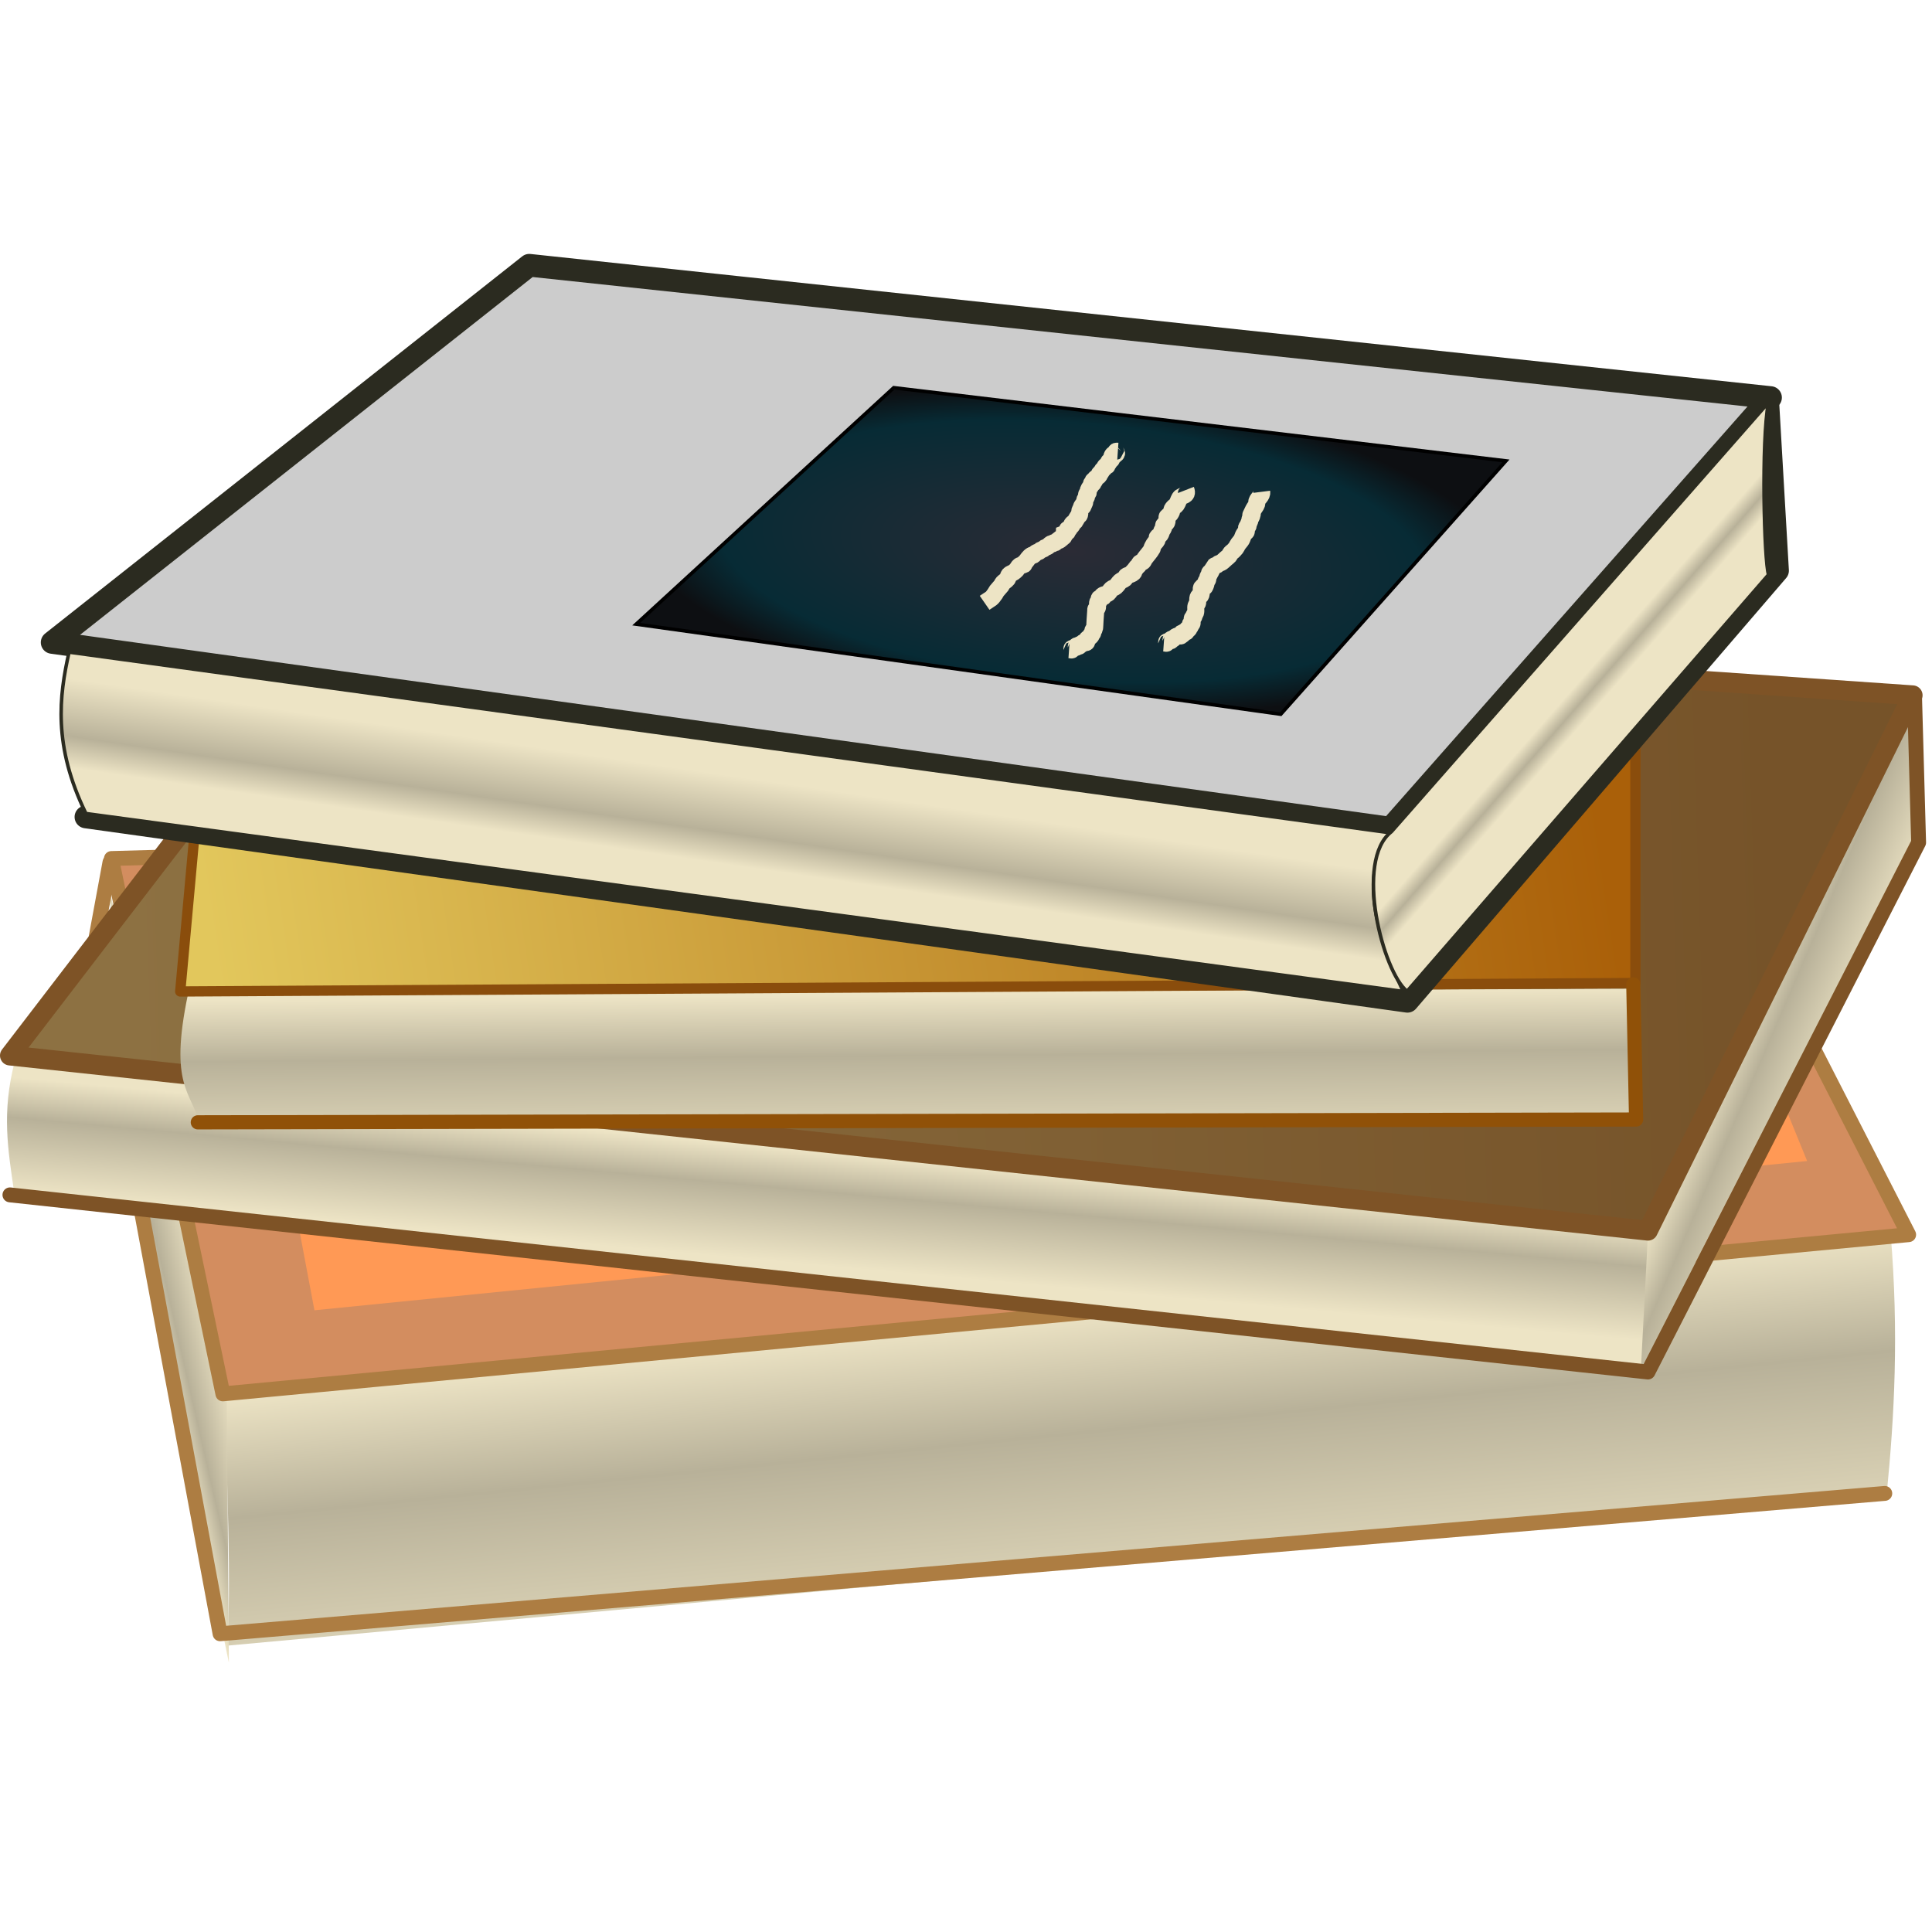 <?xml version="1.0" encoding="UTF-8" standalone="no"?>
<!-- Created with Inkscape (http://www.inkscape.org/) -->

<svg
   xmlns:dc="http://purl.org/dc/elements/1.1/"
   xmlns:cc="http://creativecommons.org/ns#"
   xmlns:rdf="http://www.w3.org/1999/02/22-rdf-syntax-ns#"
   xmlns:svg="http://www.w3.org/2000/svg"
   xmlns="http://www.w3.org/2000/svg"
   xmlns:xlink="http://www.w3.org/1999/xlink"
   xmlns:sodipodi="http://sodipodi.sourceforge.net/DTD/sodipodi-0.dtd"
   xmlns:inkscape="http://www.inkscape.org/namespaces/inkscape"
   id="svg2"
   sodipodi:docname="secondary.svg"
   viewBox="0 0 545 545"
   version="1.1"
   inkscape:version="0.92.4 (5da689c313, 2019-01-14)"
   width="545"
   height="545"
   inkscape:export-xdpi="45.17704"
   inkscape:export-ydpi="45.17704">
  <defs
     id="defs6">
    <linearGradient
       id="linearGradient3789-3">
      <stop
         id="stop3791"
         style="stop-color:#ede4c5"
         offset="0" />
      <stop
         id="stop3793"
         style="stop-color:#b8b199"
         offset=".353" />
      <stop
         id="stop3795"
         style="stop-color:#ede4c5"
         offset="1" />
    </linearGradient>
    <linearGradient
       id="linearGradient3771"
       y2="156.21"
       xlink:href="#linearGradient3789-3"
       gradientUnits="userSpaceOnUse"
       x2="241.87"
       y1="180.82"
       x1="238.25"
       inkscape:collect="always"
       gradientTransform="translate(-36.501,62.516)" />
    <linearGradient
       id="linearGradient3781"
       y2="138.96"
       gradientUnits="userSpaceOnUse"
       x2="485.13"
       y1="133.4"
       x1="478.78"
       inkscape:collect="always"
       gradientTransform="translate(-36.501,62.516)">
      <stop
         id="stop3767"
         style="stop-color:#ede4c5"
         offset="0" />
      <stop
         id="stop3773"
         style="stop-color:#b8b199"
         offset=".5" />
      <stop
         id="stop3769"
         style="stop-color:#ede4c5"
         offset="1" />
    </linearGradient>
    <radialGradient
       id="radialGradient3807"
       gradientUnits="userSpaceOnUse"
       cy="92.905"
       cx="338.64"
       gradientTransform="matrix(1,0.083,-0.03,0.363,-33.643,93.656)"
       r="123.17"
       inkscape:collect="always">
      <stop
         id="stop3799"
         style="stop-color:#2b2b35"
         offset="0" />
      <stop
         id="stop3805"
         style="stop-color:#072b35"
         offset=".808" />
      <stop
         id="stop3801"
         style="stop-color:#0d0f12"
         offset="1" />
    </radialGradient>
    <linearGradient
       id="linearGradient3875"
       y2="150.87"
       gradientUnits="userSpaceOnUse"
       x2="485.24"
       gradientTransform="translate(-36.501,62.516)"
       y1="209.62"
       x1="96.765"
       inkscape:collect="always">
      <stop
         id="stop3871"
         style="stop-color:#e2c75c"
         offset="0" />
      <stop
         id="stop3873"
         style="stop-color:#aa6009"
         offset="1" />
    </linearGradient>
    <linearGradient
       id="linearGradient3883"
       y2="266.99"
       xlink:href="#linearGradient3789-3"
       gradientUnits="userSpaceOnUse"
       x2="276.41"
       gradientTransform="translate(-36.501,62.516)"
       y1="218.16"
       x1="276"
       inkscape:collect="always" />
    <linearGradient
       id="linearGradient3899"
       y2="201.56"
       gradientUnits="userSpaceOnUse"
       x2="539.54"
       gradientTransform="translate(-36.501,62.516)"
       y1="216.72"
       x1="70.742"
       inkscape:collect="always">
      <stop
         id="stop3895"
         style="stop-color:#8d7142"
         offset="0" />
      <stop
         id="stop3897"
         style="stop-color:#765329"
         offset="1" />
    </linearGradient>
    <linearGradient
       id="linearGradient3907"
       y2="233.28"
       xlink:href="#linearGradient3789-3"
       gradientUnits="userSpaceOnUse"
       x2="555.76"
       gradientTransform="translate(-36.501,62.516)"
       y1="221.49"
       x1="528.38"
       inkscape:collect="always" />
    <linearGradient
       id="linearGradient3923"
       y2="291.95"
       xlink:href="#linearGradient3789-3"
       gradientUnits="userSpaceOnUse"
       x2="240.24"
       gradientTransform="translate(-36.501,62.516)"
       y1="259.95"
       x1="243.17"
       inkscape:collect="always" />
    <linearGradient
       id="linearGradient3941"
       y2="407.75"
       xlink:href="#linearGradient3789-3"
       gradientUnits="userSpaceOnUse"
       x2="314.44"
       gradientTransform="translate(-36.501,62.516)"
       y1="310.62"
       x1="304.64"
       inkscape:collect="always" />
    <linearGradient
       id="linearGradient3949"
       y2="302.34"
       xlink:href="#linearGradient3789-3"
       gradientUnits="userSpaceOnUse"
       x2="95.945"
       gradientTransform="translate(-35.939,66.165)"
       y1="306.27"
       x1="78.663"
       inkscape:collect="always" />
  </defs>
  <sodipodi:namedview
     id="namedview4"
     fit-margin-left="0"
     inkscape:zoom="0.89056604"
     borderopacity="1"
     inkscape:current-layer="svg2"
     inkscape:cx="229.65569"
     inkscape:cy="275.90275"
     inkscape:window-maximized="1"
     showgrid="false"
     fit-margin-right="0"
     bordercolor="#666666"
     inkscape:window-x="-8"
     guidetolerance="10"
     objecttolerance="10"
     inkscape:window-y="-8"
     fit-margin-bottom="0"
     inkscape:window-width="1024"
     inkscape:pageopacity="0"
     inkscape:pageshadow="2"
     pagecolor="#ffffff"
     gridtolerance="10"
     inkscape:window-height="705"
     fit-margin-top="0" />
  <path
     id="path3927"
     sodipodi:nodetypes="ccccc"
     style="fill:url(#linearGradient3941)"
     inkscape:connector-curvature="0"
     d="m 63.997,464.23 468.24,-42.95 c 2.172,-21.932 3.406,-45.115 1.123,-72.987 l -470.2,44.63 c 0.822,19.937 2.231,57.554 0.842,71.303 z" />
  <path
     id="path3929"
     sodipodi:nodetypes="ccccc"
     style="fill:url(#linearGradient3949)"
     inkscape:connector-curvature="0"
     d="m 30.769,250.46 33.228,144.43 0.561,74.11 -28.072,-135.59 z" />
  <path
     id="path3925"
     style="fill:#d38d5f;stroke:#ad7d42;stroke-width:4.2;stroke-linecap:round;stroke-linejoin:round"
     inkscape:connector-curvature="0"
     d="m 31.433,242.18 446.35,-12.35 60.63,118.46 -475.54,44.91 z" />
  <path
     id="path3933"
     style="fill:#ff9955"
     inkscape:connector-curvature="0"
     d="m 81.402,330.88 7.299,38.739 421.08,-42.108 -17.405,-42.669 z" />
  <path
     id="path3931"
     sodipodi:nodetypes="cccc"
     style="fill:none;stroke:#ad7d42;stroke-width:4.2;stroke-linecap:round;stroke-linejoin:round"
     inkscape:connector-curvature="0"
     d="m 31.017,243.26 -4.699,25.44 35.762,192.17 469.6,-39.59" />
  <path
     id="path3887"
     sodipodi:nodetypes="ccccc"
     style="fill:url(#linearGradient3923)"
     inkscape:connector-curvature="0"
     d="m 4.203,299.3 461.22,49.266 -1.965,36.634 -459.54,-49.4 c -1.609,-11.14 -3.55,-22.09 0.284,-36.5 z" />
  <path
     id="path3889"
     sodipodi:nodetypes="ccccc"
     style="fill:url(#linearGradient3907)"
     inkscape:connector-curvature="0"
     d="m 537.99,197.54 1.965,39.02 -77.058,149.48 1.965,-37.757 z" />
  <path
     id="path3885"
     style="fill:url(#linearGradient3899);stroke:#7e5326;stroke-width:5.6;stroke-linecap:round;stroke-linejoin:round"
     inkscape:connector-curvature="0"
     d="m 56.698,227.58 c -2.245,2.81 -53.898,70.18 -53.898,70.18 l 462.07,49.407 74.672,-151.03 -137.55,-9.544 z" />
  <path
     id="path3859"
     sodipodi:nodetypes="ccccc"
     style="fill:url(#linearGradient3883)"
     inkscape:connector-curvature="0"
     d="m 53.022,280.48 c -5.441,25.953 1.016,27.445 3.374,36.722 l 403.75,-2.978 0.794,-35.333 z" />
  <path
     id="path3855"
     style="fill:url(#linearGradient3875);stroke:#8a4d0c;stroke-width:2.9;stroke-linecap:round;stroke-linejoin:round"
     inkscape:connector-curvature="0"
     d="m 55.603,227.28 -4.764,52.404 410.5,-2.382 v -89.722 z" />
  <path
     inkscape:connector-curvature="0"
     style="fill:#cccccc;fill-opacity:1;stroke:#2b2b20;stroke-width:6.4;stroke-linecap:round;stroke-linejoin:round"
     sodipodi:nodetypes="ccccc"
     d="m 14.712,181.226 134.59,-106.4 350.15,37.322 -107.19,121.48 z"
     id="path2987" />
  <path
     inkscape:connector-curvature="0"
     style="fill:url(#radialGradient3807);stroke:#000000;stroke-width:1px"
     d="m 179.469,176.066 72.65,-66.697 172.69,20.644 -63.52,71.463 z"
     id="path2989" />
  <path
     inkscape:connector-curvature="0"
     style="fill:none;stroke:#2b2b20;stroke-width:6.4;stroke-linecap:round;stroke-linejoin:round"
     sodipodi:nodetypes="cccc"
     d="m 24.24,230.456 372.78,52 104.41,-121.48 -2.78,-48.034"
     id="path2991" />
  <path
     inkscape:connector-curvature="0"
     style="fill:url(#linearGradient3771);stroke:#2b2b20;stroke-width:0.99;stroke-linecap:round;stroke-linejoin:round"
     sodipodi:nodetypes="ccccc"
     d="m 19.476,183.966 c -2.785,12.409 -4.566,26.4 4.764,45.524 l 371.59,50.194 c -8.251,-17.51 -12.166,-33.427 -3.573,-44.746 z"
     id="path2993" />
  <path
     d="m 392.509,234.606 c -10.575,8.189 -2.4,39.635 4.415,45.028 l 101.97,-117.52 c -1.262,-3.981 -2.086,-37.629 -0.036,-48.568 z"
     inkscape:connector-curvature="0"
     style="fill:url(#linearGradient3781);stroke:#2b2b20;stroke-linecap:round;stroke-linejoin:round"
     sodipodi:nodetypes="ccccc"
     id="path3763" />
  <path
     inkscape:connector-curvature="0"
     style="fill:none;stroke:#ede4c5;stroke-width:4.8"
     d="m 355.929,138.73 c 0.15,1.18 -1.069,1.732 -1.38,2.69 -0.082,0.252 0.027,0.54 -0.055,0.792 -0.183,0.563 -0.645,0.996 -0.902,1.529 -1.871,3.876 0.367,-0.819 -0.533,1.953 -0.091,0.281 -0.338,0.491 -0.451,0.765 -0.05,0.122 0.013,0.27 -0.027,0.396 -0.129,0.398 -0.349,0.763 -0.478,1.161 -0.041,0.126 0.04,0.282 -0.027,0.396 -0.095,0.161 -0.366,0.191 -0.423,0.369 -0.123,0.378 0.04,0.811 -0.082,1.188 -0.058,0.178 -0.309,0.22 -0.423,0.369 -0.181,0.234 -0.322,0.498 -0.451,0.765 -0.182,0.377 -0.266,0.8 -0.478,1.161 -0.242,0.411 -0.601,0.742 -0.874,1.133 -0.826,1.183 -0.056,0.519 -1.325,1.898 -0.253,0.275 -0.602,0.454 -0.847,0.737 -0.193,0.224 -0.257,0.541 -0.451,0.765 -0.245,0.283 -0.565,0.491 -0.847,0.737 -0.423,0.369 -0.809,0.786 -1.27,1.106 -0.243,0.168 -0.563,0.194 -0.82,0.341 -0.163,0.093 -0.261,0.276 -0.423,0.369 -0.257,0.147 -0.596,0.147 -0.82,0.341 -0.027,0.024 -0.848,1.459 -0.902,1.529 -0.114,0.148 -0.328,0.207 -0.423,0.369 -0.067,0.114 0.023,0.274 -0.027,0.396 -0.113,0.274 -0.359,0.483 -0.451,0.765 -0.082,0.252 0.046,0.547 -0.055,0.792 -0.071,0.173 -0.352,0.196 -0.423,0.369 -0.101,0.245 0.027,0.54 -0.055,0.792 -0.674,2.076 -0.105,-0.405 -1.27,1.106 -0.162,0.21 -0.037,0.528 -0.055,0.792 -0.027,0.396 0.04,0.811 -0.082,1.188 -0.219,0.674 -0.628,0.063 -0.847,0.737 -0.123,0.378 -0.055,0.792 -0.082,1.188 -0.009,0.132 0.023,0.274 -0.027,0.396 -0.113,0.274 -0.359,0.483 -0.451,0.765 -0.198,0.61 0.061,1.37 -0.137,1.98 -0.091,0.281 -0.338,0.491 -0.451,0.765 -0.05,0.122 0.04,0.282 -0.027,0.396 -0.095,0.161 -0.328,0.207 -0.423,0.369 -0.142,0.24 0.032,1.344 -0.11,1.584 -0.067,0.114 -0.329,-0.141 -0.396,-0.027 -0.134,0.228 0.046,0.547 -0.055,0.792 -0.071,0.173 -0.328,0.207 -0.423,0.369 -0.067,0.114 0.072,0.309 -0.027,0.396 -0.1,0.087 -0.296,-0.114 -0.396,-0.027 -0.1,0.087 0.04,0.282 -0.027,0.396 -0.499,0.845 -0.254,0.106 -0.82,0.341 -1.705,0.71 0.425,0.002 -0.451,0.765 -1.07,0.931 -0.467,0.121 -1.216,0.314 -0.287,0.074 -0.563,0.194 -0.82,0.341 -0.325,0.186 -0.501,0.593 -0.847,0.737 -0.122,0.051 -0.296,-0.114 -0.396,-0.027 -0.1,0.087 0.072,0.309 -0.027,0.396 -0.1,0.087 -0.274,-0.078 -0.396,-0.027 -0.173,0.072 -0.251,0.297 -0.423,0.369 -0.122,0.051 -0.296,-0.114 -0.396,-0.027 -0.1,0.087 0.072,0.309 -0.027,0.396 -0.1,0.087 -0.264,-0.018 -0.396,-0.027 -0.132,-0.009 -0.264,-0.018 -0.396,-0.027"
     id="path3815" />
  <path
     inkscape:connector-curvature="0"
     style="fill:none;stroke:#ede4c5;stroke-width:4.8"
     d="m 334.539,138.206 c 0.715,1.832 -1.264,1.445 -1.749,2.267 -0.362,0.614 -0.534,1.333 -0.929,1.925 -0.208,0.311 -0.602,0.454 -0.847,0.737 -0.875,1.013 -0.038,0.65 -0.929,1.925 -0.214,0.307 -0.618,0.441 -0.847,0.737 -0.081,0.105 -0.018,0.264 -0.027,0.396 -0.027,0.396 0.09,0.831 -0.082,1.188 -0.163,0.337 -0.657,0.415 -0.847,0.737 -0.134,0.228 0.027,0.54 -0.055,0.792 -0.091,0.281 -0.322,0.498 -0.451,0.765 -0.182,0.377 -0.239,0.818 -0.478,1.161 -0.214,0.307 -0.657,0.415 -0.847,0.737 -0.134,0.228 0.06,0.554 -0.055,0.792 -0.207,0.43 -0.632,0.722 -0.874,1.133 -1.29,2.188 0.229,0.267 -0.929,1.925 -0.546,0.782 -1.202,1.484 -1.749,2.267 -0.169,0.243 -0.228,0.57 -0.451,0.765 -0.223,0.194 -0.596,0.147 -0.82,0.341 -0.223,0.194 -0.27,0.53 -0.451,0.765 -0.114,0.148 -0.301,0.227 -0.423,0.369 -0.312,0.361 -0.544,0.789 -0.874,1.133 0.335,0.861 -1.716,1.121 -2.09,1.447 -0.223,0.194 -0.228,0.57 -0.451,0.765 -0.36,0.313 -0.883,0.397 -1.243,0.71 -0.499,0.434 -0.799,1.067 -1.298,1.502 -0.36,0.313 -0.883,0.397 -1.243,0.71 -0.36,0.313 -0.515,0.82 -0.874,1.133 -0.446,0.389 -1.193,0.294 -1.639,0.682 -0.876,0.763 1.254,0.055 -0.451,0.765 -0.122,0.051 -0.296,-0.114 -0.396,-0.027 -0.2,0.174 0.08,0.564 -0.055,0.792 -0.095,0.161 -0.328,0.207 -0.423,0.369 -0.142,0.24 0.032,1.344 -0.11,1.584 -0.095,0.161 -0.328,0.207 -0.423,0.369 -0.067,0.114 -0.018,0.264 -0.027,0.396 -0.018,0.264 -0.037,0.528 -0.055,0.792 -0.046,0.66 -0.091,1.32 -0.137,1.98 -0.026,0.383 -0.098,2.263 -0.165,2.376 -0.095,0.161 -0.352,0.196 -0.423,0.369 -0.101,0.245 0.046,0.547 -0.055,0.792 -0.071,0.173 -0.328,0.207 -0.423,0.369 -0.067,0.114 0.04,0.282 -0.027,0.396 -0.271,0.459 -1,0.647 -1.27,1.106 -0.134,0.228 0.145,0.618 -0.055,0.792 -0.2,0.174 -0.548,-0.157 -0.792,-0.055 -0.546,0.227 -0.301,0.51 -0.847,0.737 -0.122,0.051 -0.296,-0.114 -0.396,-0.027 -0.1,0.087 0.072,0.309 -0.027,0.396 -0.2,0.174 -0.592,-0.229 -0.792,-0.055 -0.1,0.087 0.072,0.309 -0.027,0.396 -0.1,0.087 -0.274,-0.078 -0.396,-0.027 -0.173,0.072 -0.251,0.297 -0.423,0.369 -0.122,0.051 -0.296,-0.114 -0.396,-0.027 -0.1,0.087 0.072,0.309 -0.027,0.396 -0.1,0.087 -0.264,-0.018 -0.396,-0.027 -0.132,-0.009 -0.264,-0.018 -0.396,-0.027"
     id="path3817" />
  <path
     inkscape:connector-curvature="0"
     style="fill:none;stroke:#ede4c5;stroke-width:4.8"
     d="m 277.749,170.046 c 2.028,-1.404 1.828,-0.953 2.964,-2.58 0.169,-0.243 0.27,-0.53 0.451,-0.765 0.404,-0.524 0.894,-0.978 1.298,-1.502 0.181,-0.234 0.251,-0.547 0.451,-0.765 0.38,-0.413 0.927,-0.661 1.27,-1.106 0.256,-0.331 0.195,-0.853 0.478,-1.161 0.323,-0.351 0.851,-0.438 1.243,-0.71 0.308,-0.213 0.594,-0.462 0.847,-0.737 0.323,-0.351 0.482,-0.862 0.874,-1.133 0.344,-0.238 0.852,-0.106 1.216,-0.314 0.115,-0.066 -0.04,-0.282 0.027,-0.396 0.095,-0.161 0.301,-0.227 0.423,-0.369 0.579,-0.669 0.926,-1.416 1.721,-1.871 0.115,-0.066 0.281,0.093 0.396,0.027 0.325,-0.186 0.533,-0.534 0.847,-0.737 0.248,-0.161 0.563,-0.194 0.82,-0.341 0.163,-0.093 0.261,-0.276 0.423,-0.369 0.257,-0.147 0.563,-0.194 0.82,-0.341 0.163,-0.093 0.261,-0.276 0.423,-0.369 0.257,-0.147 0.571,-0.18 0.82,-0.341 0.314,-0.203 0.522,-0.552 0.847,-0.737 0.115,-0.066 0.274,0.078 0.396,0.027 0.173,-0.072 0.251,-0.297 0.423,-0.369 0.122,-0.051 0.274,0.078 0.396,0.027 0.346,-0.144 0.501,-0.593 0.847,-0.737 0.122,-0.051 0.296,0.114 0.396,0.027 0.1,-0.087 -0.072,-0.309 0.027,-0.396 0.1,-0.087 0.274,0.078 0.396,0.027 0.173,-0.072 0.282,-0.246 0.423,-0.369 0.141,-0.123 0.352,-0.196 0.423,-0.369 0.101,-0.245 0.037,-0.528 0.055,-0.792 0.273,-0.114 0.639,-0.107 0.82,-0.341 0.162,-0.21 -0.08,-0.564 0.055,-0.792 0.067,-0.114 0.296,0.114 0.396,0.027 0.223,-0.194 0.27,-0.53 0.451,-0.765 0.114,-0.148 0.328,-0.207 0.423,-0.369 0.067,-0.114 -0.04,-0.282 0.027,-0.396 0.19,-0.322 0.618,-0.441 0.847,-0.737 0.172,-0.223 0.73,-1.306 0.902,-1.529 0.114,-0.148 0.366,-0.191 0.423,-0.369 0.123,-0.378 -0.022,-0.805 0.082,-1.188 0.078,-0.285 0.338,-0.491 0.451,-0.765 0.05,-0.122 -0.04,-0.282 0.027,-0.396 1.032,-1.75 -0.281,1.669 0.874,-1.133 0.096,-0.232 -0.041,-0.56 0.055,-0.792 0.113,-0.274 0.359,-0.483 0.451,-0.765 0.082,-0.252 -0.046,-0.547 0.055,-0.792 0.071,-0.173 0.352,-0.196 0.423,-0.369 0.101,-0.245 -0.027,-0.54 0.055,-0.792 0.183,-0.563 0.676,-0.982 0.902,-1.529 0.05,-0.122 -0.072,-0.309 0.027,-0.396 0.1,-0.087 0.296,0.114 0.396,0.027 0.2,-0.174 -0.145,-0.618 0.055,-0.792 0.1,-0.087 0.296,0.114 0.396,0.027 0.1,-0.087 -0.04,-0.282 0.027,-0.396 0.271,-0.459 1,-0.647 1.27,-1.106 0.067,-0.114 -0.04,-0.282 0.027,-0.396 0.095,-0.161 0.309,-0.22 0.423,-0.369 0.181,-0.234 0.27,-0.53 0.451,-0.765 0.114,-0.148 0.309,-0.22 0.423,-0.369 0.181,-0.234 0.228,-0.57 0.451,-0.765 0.1,-0.087 0.296,0.114 0.396,0.027 0.1,-0.087 -0.04,-0.282 0.027,-0.396 0.095,-0.161 0.328,-0.207 0.423,-0.369 0.067,-0.114 -0.04,-0.282 0.027,-0.396 0.19,-0.322 0.704,-0.391 0.847,-0.737 0.101,-0.245 -0.046,-0.547 0.055,-0.792 0.498,-1.208 0.255,0.15 0.82,-0.341 0.1,-0.087 -0.072,-0.309 0.027,-0.396 0.1,-0.087 0.296,0.114 0.396,0.027 0.418,-0.364 -0.757,-0.848 0.451,-0.765"
     id="path3819" />
  <path
     id="path3857"
     style="fill:none;stroke:#905108;stroke-width:4;stroke-linecap:round;stroke-linejoin:round"
     inkscape:connector-curvature="0"
     d="m 55.801,316.6 405.73,-0.794 -0.794,-38.112" />
  <path
     id="path3891"
     style="fill:none;stroke:#7e5326;stroke-width:4.2;stroke-linecap:round;stroke-linejoin:round"
     inkscape:connector-curvature="0"
     d="m 540.1,197.26 1.123,40.424 -76.35,149.35 -462.07,-49.97" />
</svg>
